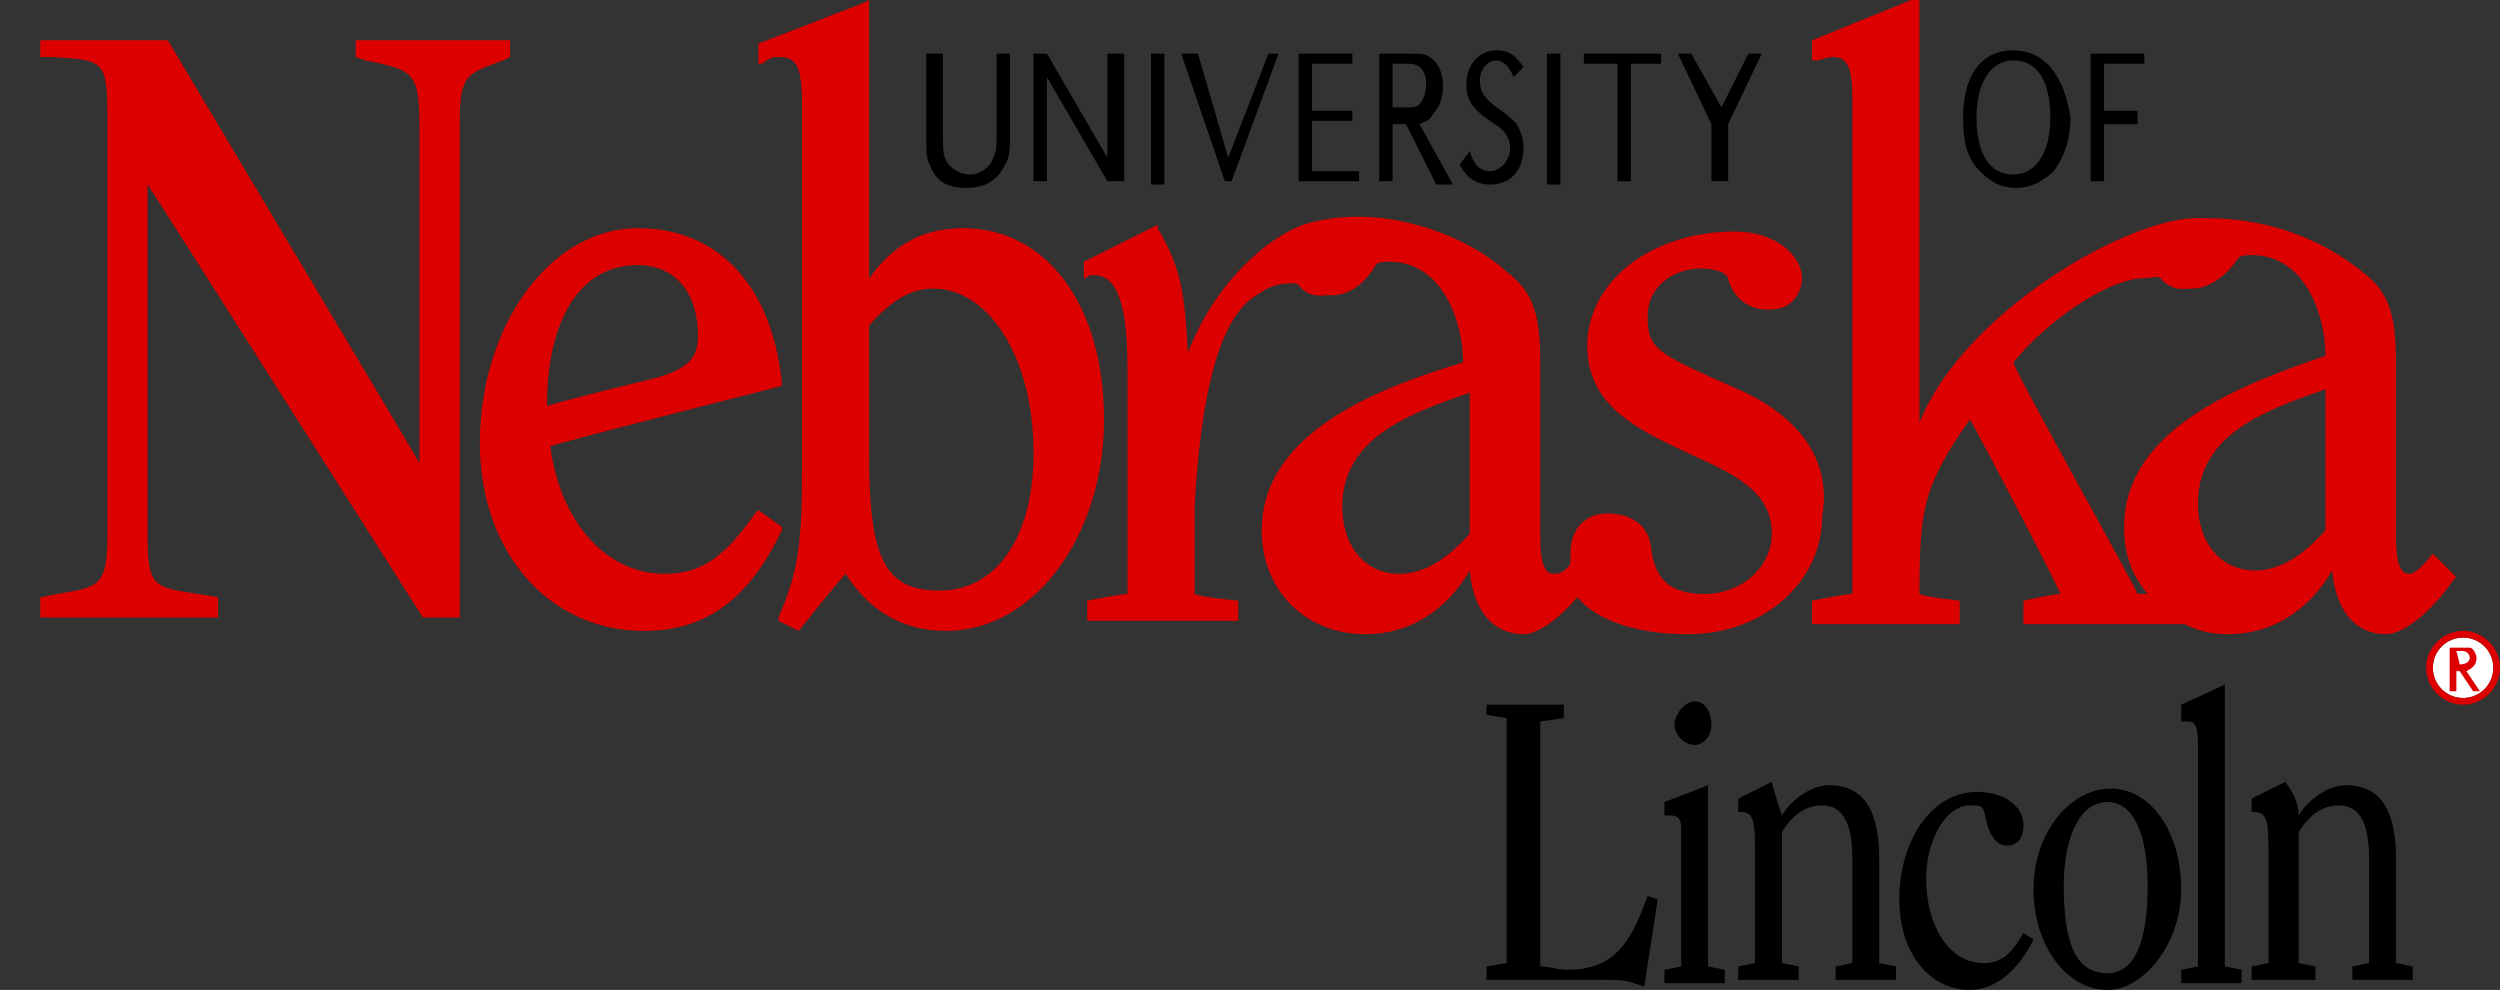 <?xml version="1.0" encoding="utf-8"?>
<!-- Generator: Adobe Illustrator 18.1.1, SVG Export Plug-In . SVG Version: 6.00 Build 0)  -->
<svg version="1.1" id="Layer_1" xmlns="http://www.w3.org/2000/svg" xmlns:xlink="http://www.w3.org/1999/xlink" x="0px" y="0px"
	 viewBox="0 0 74.5 29.5" enable-background="new 0 0 74.5 29.5" xml:space="preserve">
<rect x="0" y="0" width="74.5" height="29.5" fill="#333333" stroke="none"/>
<path d="M46.6,21.4l-0.7,0.1v7.3c0.3,0,0.5,0.1,0.8,0.1c1.4,0,1.9-0.8,2.4-2.2l0.3,0.1L49,29.4c-0.6-0.2-0.6-0.2-1.2-0.2h-3.5v-0.4
	l0.6-0.1v-7.3l-0.6-0.1V21h2.3V21.4z"/>
<path d="M50.9,28.8l0.5,0.1v0.4h-1.8v-0.4l0.5-0.1v-4.1c0-0.3-0.1-0.4-0.3-0.4c-0.1,0-0.2,0-0.2,0v-0.4l1.3-0.5V28.8z M50.5,22.2
	c-0.3,0-0.6-0.3-0.6-0.6s0.3-0.7,0.6-0.7c0.3,0,0.5,0.3,0.5,0.7C51,21.9,50.8,22.2,50.5,22.2z"/>
<path d="M53.1,24.3c0.3-0.5,0.9-0.9,1.4-0.9c1.2,0,1.5,1,1.5,2.2v3.1l0.5,0.1v0.4h-1.8v-0.4l0.5-0.1v-3.1c0-1.1-0.3-1.6-0.9-1.6
	c-0.5,0-0.9,0.3-1.2,0.8v3.9l0.5,0.1v0.4h-1.8v-0.4l0.5-0.1v-3.5c0-0.8-0.1-1-0.4-1c0,0-0.1,0-0.1,0v-0.4l1-0.5
	C52.9,23.7,53,24,53.1,24.3z"/>
<path d="M58.7,29.5c-1.2,0-2.1-1.1-2.1-2.7c0-1.8,1-3.2,2.3-3.2c0.8,0,1.4,0.4,1.4,1c0,0.4-0.2,0.6-0.5,0.6c-0.3,0-0.5-0.3-0.6-0.7
	C59.1,24,59.1,24,58.7,24c-0.7,0-1.3,1-1.3,2.2c0,1.4,0.7,2.5,1.7,2.5c0.5,0,0.8-0.2,1.2-0.9l0.3,0.2C60.1,29,59.4,29.5,58.7,29.5z"
	/>
<path d="M64,26.4c0,1.7-0.4,2.6-1.2,2.6c-0.9,0-1.3-0.8-1.3-2.6c0-1.5,0.5-2.5,1.3-2.5C63.6,23.9,64,24.9,64,26.4z M65,26.5
	c0-1.7-0.9-3-2.1-3c-1.2,0-2.3,1.3-2.3,3c0,1.7,1,3,2.2,3C63.9,29.5,65,28.1,65,26.5z"/>
<path d="M66.3,28.8l0.5,0.1v0.4H65v-0.4l0.5-0.1v-6.6c0-0.6-0.1-0.7-0.3-0.7c-0.1,0-0.1,0-0.2,0V21l1.3-0.6V28.8z"/>
<path d="M68.5,24.3c0.3-0.5,0.9-0.9,1.4-0.9c1.2,0,1.5,1,1.5,2.2v3.1l0.5,0.1v0.4h-1.8v-0.4l0.5-0.1v-3.1c0-1.1-0.3-1.6-0.9-1.6
	c-0.5,0-0.9,0.3-1.2,0.8v3.9l0.5,0.1v0.4h-1.9v-0.4l0.5-0.1v-3.5c0-0.8-0.1-1-0.4-1c0,0-0.1,0-0.1,0v-0.4l1-0.5
	C68.4,23.7,68.5,24,68.5,24.3z"/>
<path d="M28.1,1.6v2.3c0,0.6,0,0.7,0.1,0.9c0.1,0.2,0.4,0.4,0.7,0.4c0.3,0,0.6-0.2,0.7-0.5c0.1-0.2,0.1-0.3,0.1-0.8V1.6h0.4v2.3
	c0,0.6,0,0.8-0.2,1.1c-0.2,0.4-0.6,0.6-1.1,0.6c-0.6,0-0.9-0.2-1.1-0.7c-0.1-0.2-0.1-0.4-0.1-1V1.6H28.1z"/>
<polygon points="33.5,5.4 33,5.4 31.2,2.3 31.2,5.4 30.8,5.4 30.8,1.6 31.2,1.6 33,4.7 33,1.6 33.5,1.6 "/>
<rect x="34.3" y="1.6" width="0.4" height="3.9"/>
<polygon points="36.6,4.7 37.8,1.6 38.1,1.6 36.7,5.4 36.5,5.4 35.2,1.6 35.7,1.6 "/>
<polygon points="40.3,3.3 40.3,3.6 39.1,3.6 39.1,5.1 40.5,5.1 40.5,5.4 38.7,5.4 38.7,1.6 40.3,1.6 40.3,1.9 39.1,1.9 39.1,3.3 "/>
<path d="M41.5,3.3V1.9H42c0.3,0,0.5,0.2,0.5,0.6c0,0.3-0.1,0.5-0.2,0.6c-0.1,0.1-0.2,0.1-0.4,0.1H41.5z M41.1,5.4h0.4V3.7h0.4
	l0.9,1.8h0.5l-1-1.8c0.2-0.1,0.3-0.1,0.4-0.3c0.2-0.2,0.3-0.5,0.3-0.8c0-0.4-0.1-0.7-0.4-0.9c-0.1-0.1-0.3-0.1-0.7-0.1h-0.8V5.4z"/>
<path d="M45.1,2.3c-0.1-0.3-0.3-0.5-0.5-0.5c-0.3,0-0.5,0.3-0.5,0.6c0,0.3,0.1,0.5,0.5,0.8c0.3,0.2,0.4,0.3,0.6,0.5
	c0.1,0.2,0.2,0.4,0.2,0.7c0,0.7-0.4,1.1-1,1.1c-0.4,0-0.7-0.2-0.9-0.6l0.3-0.4c0.1,0.4,0.3,0.6,0.6,0.6c0.3,0,0.6-0.3,0.6-0.7
	c0-0.2-0.1-0.4-0.2-0.5c-0.1-0.1-0.1-0.1-0.4-0.3c-0.6-0.4-0.7-0.7-0.7-1.1c0-0.6,0.4-1,0.9-1c0.4,0,0.6,0.2,0.8,0.5L45.1,2.3z"/>
<rect x="46.1" y="1.6" width="0.4" height="3.9"/>
<polygon points="48.6,5.4 48.2,5.4 48.2,1.9 47.2,1.9 47.2,1.6 49.5,1.6 49.5,1.9 48.6,1.9 "/>
<polygon points="52.5,1.6 51.5,3.7 51.5,5.4 51,5.4 51,3.7 50,1.6 50.4,1.6 51.3,3.2 52.1,1.6 "/>
<path d="M60,1.8c0.7,0,1.1,0.6,1.1,1.7c0,1-0.4,1.7-1.1,1.7c-0.7,0-1.1-0.6-1.1-1.7C58.9,2.5,59.3,1.8,60,1.8z M60,1.5
	c-1,0-1.5,0.8-1.5,2c0,0.7,0.1,1.2,0.5,1.6c0.3,0.3,0.6,0.5,1.1,0.5c0.4,0,0.8-0.2,1.1-0.5c0.3-0.4,0.5-0.9,0.5-1.6
	C61.5,2.2,60.9,1.5,60,1.5z"/>
<polygon points="63.7,3.3 63.7,3.7 62.7,3.7 62.7,5.4 62.3,5.4 62.3,1.6 63.9,1.6 63.9,1.9 62.7,1.9 62.7,3.3 "/>
<path fill="#DD0000" d="M10.6,1.2v0.5l0.3,0.1c1.4,0.3,1.6,0.3,1.6,2c0,0,0,9.2,0,10C12.1,13.1,5,1.2,5,1.2H1.2v0.5l0.4,0
	c1.5,0.1,1.6,0.1,1.6,1.8V16c0,1.5-0.3,1.5-1.5,1.7l-0.5,0.1l0,0.1v0.5h5.3v-0.6l-0.6-0.1c-1.3-0.2-1.5-0.2-1.5-1.7
	c0,0,0-9.8,0-10.5c0.4,0.6,8.2,12.9,8.2,12.9h1.1V3.7c0-1.5,0.2-1.5,1.3-1.9l0.2-0.1V1.2H10.6z"/>
<path fill="#DD0000" d="M28.7,6.8c-1.2,0-2.1,0.5-2.8,1.5c0-0.6,0-8.3,0-8.3l-0.2,0.1l-3.1,1.2v0.6l0.1,0C23,1.7,23,1.7,23.2,1.7
	c0.5,0,0.7,0.2,0.7,1.4v10.8c0,2.3-0.1,3.1-0.7,4.5l0,0.1l0.6,0.3c0,0,1.2-1.5,1.4-1.7c0.7,1.1,1.7,1.7,3,1.7c2.6,0,4.7-2.8,4.7-6.3
	C32.9,9.1,31.2,6.8,28.7,6.8z M28,17.6c-1.6,0-2.1-0.9-2.1-4c0,0,0-3.9,0-3.9c0.7-0.8,1.3-1.1,1.9-1.1c1.7,0,3,2.1,3,4.9
	C30.8,16,29.7,17.6,28,17.6z"/>
<path fill="#DD0000" d="M72.5,16.5L72.5,16.5c-0.4,0.5-0.6,0.6-0.7,0.6c-0.3,0-0.4-0.4-0.4-1.1v-5.2c0-1.4-0.2-2.1-1-2.7
	c-2-1.6-4.1-1.6-4.8-1.6c-2.1-0.1-7.1,2.8-8.4,6.1c0-1.9,0-1.8,0-12.7L54,1.2v0.6l0.1,0c0.2,0,0.3-0.1,0.5-0.1
	c0.4,0,0.6,0.2,0.6,1.2c0,0,0,14.6,0,14.8c-0.2,0-1.2,0.2-1.2,0.2v0.7h4.4v-0.7c0,0-1-0.1-1.2-0.2c0-2.5,0.1-3.2,1.5-5.2
	c0.2,0.3,2.6,4.9,2.7,5.2c-0.2,0-1.1,0.2-1.1,0.2v0.7h4.8c0.4,0.2,0.8,0.3,1.3,0.3c1.3,0,2.4-0.7,3.1-1.9c0.1,1.2,0.7,1.9,1.6,1.9
	c0.5,0,1.3-0.6,2-1.6l0.1-0.1L72.5,16.5z M63.3,15.7c0,0.8,0.2,1.4,0.7,2c-0.1,0-0.2,0-0.3,0C63.7,17.6,60,11,60,10.8
	c0.7-0.9,2.4-2.3,3.7-2.5c0.4,0,0.6-0.1,0.7,0c0.3,0.4,0.8,0.3,0.8,0.3c0.1,0,0.8,0.1,1.5-0.9c0,0,0-0.1,0.4-0.1
	c1.6,0,2.2,1.8,2.2,3C67,11.4,63.3,12.7,63.3,15.7z M69.3,15.8c-0.7,0.8-1.4,1.2-2.1,1.2c-1,0-1.7-0.8-1.7-2c0-2.1,2.1-2.8,3.8-3.4
	c0,0,0,0,0,0C69.3,12,69.3,15.7,69.3,15.8z"/>
<path fill="#DD0000" d="M22.6,15.2l-0.1,0.1c-0.9,1.3-1.6,1.8-2.7,1.8c-1.7,0-3.1-1.5-3.4-3.8c0.2-0.1,6.9-1.8,6.9-1.8l0-0.1
	c-0.3-2.9-1.9-4.6-4.3-4.6c-2.6,0-4.7,2.9-4.7,6.4c0,3.2,2,5.6,4.9,5.6c1.8,0,3.1-0.9,4.1-3l0-0.1L22.6,15.2z M19,7.9
	c1.1,0,1.8,0.8,1.8,2.1c0,0.6-0.2,1-1.4,1.3c0,0-2.5,0.6-3.1,0.8C16.3,9.5,17.3,7.9,19,7.9z"/>
<path fill="#DD0000" d="M51.8,11.6c-2.5-1.1-2.7-1.2-2.7-2.2c0-0.8,0.7-1.4,1.6-1.4c0,0,0.7,0,0.8,0.3c0,0.1,0.3,1.1,1.5,0.9
	c0.5-0.1,0.7-0.6,0.7-0.9c0-0.7-0.8-1.4-2-1.4c-2.5,0-4.4,1.5-4.4,3.4c0,1.8,1.5,2.5,3,3.2c1.3,0.6,2.5,1.1,2.5,2.4
	c0,1-0.9,1.8-2,1.8c-1.1,0-1.5-0.5-1.6-1.4c-0.1-0.8-0.8-1-1.3-1c-0.6,0-1.1,0.4-1.1,1.2c0,0.2,0,0.2,0,0.3
	c-0.2,0.3-0.4,0.3-0.5,0.3c-0.3,0-0.4-0.4-0.4-1.1l0-5.2c0-1.4-0.2-2.1-1-2.7c-1.2-1.1-3.6-2-5.7-1.5c-1.1,0.2-2.9,1.6-3.8,3.9
	c-0.1-1.8-0.2-2.5-0.9-3.7l0-0.1l-2.2,1.1v0.5l0.2-0.1l0.1,0c0.7,0,1,0.9,1,2.8c0,0,0,6.6,0,6.7c-0.2,0-1.2,0.2-1.2,0.2v0.6h4.5
	v-0.6c0,0-1.1-0.1-1.3-0.2c0-0.2,0-2.6,0-2.6c0.3-5.5,1.5-6.1,2-6.4c0.4-0.3,1.1-0.3,1.1-0.2c0.3,0.4,0.8,0.3,0.8,0.3
	c0.2,0,0.9,0.1,1.5-0.9c0,0,0-0.1,0.4-0.1c1.6,0,2.2,1.8,2.2,3l0,0c0,0,0,0,0,0c-2.3,0.7-6,2-6,5c0,1.8,1.3,3.1,3.1,3.1
	c1.3,0,2.4-0.7,3.1-1.9c0.1,1.2,0.7,1.9,1.6,1.9c0.4,0,1-0.4,1.6-1.1c0.6,0.7,1.8,1.1,3.3,1.1c2.3,0,4-1.6,4-3.5
	C54.6,13.7,53.6,12.4,51.8,11.6z M43.8,15.9c-0.7,0.8-1.4,1.2-2.1,1.2c-1,0-1.7-0.8-1.7-2c0-2.1,2.1-2.8,3.8-3.4c0,0,0,0,0,0
	C43.8,12.1,43.8,15.8,43.8,15.9z"/>
<path fill="#FFFFFF" d="M72.5,19.9c0,0.5,0.4,0.9,0.9,0.9s0.9-0.4,0.9-0.9c0-0.5-0.4-0.9-0.9-0.9C72.9,19,72.5,19.4,72.5,19.9"/>
<path fill="#DD0000" d="M74.5,19.9c0,0.6-0.5,1.1-1.1,1.1c-0.6,0-1.1-0.5-1.1-1.1c0-0.6,0.5-1.1,1.1-1.1
	C74,18.8,74.5,19.3,74.5,19.9 M72.5,19.9c0,0.5,0.4,0.9,0.9,0.9s0.9-0.4,0.9-0.9c0-0.5-0.4-0.9-0.9-0.9C72.9,19,72.5,19.4,72.5,19.9
	 M73,19.3h0.3c0.1,0,0.2,0,0.3,0c0.1,0,0.2,0.2,0.2,0.3c0,0.2-0.1,0.3-0.3,0.4l0.4,0.6h-0.2L73.3,20h-0.1v0.6H73V19.3z M73.3,19.8
	c0.2,0,0.3-0.1,0.3-0.2c0-0.1-0.1-0.2-0.2-0.2h-0.1h-0.1L73.3,19.8L73.3,19.8z"/>
</svg>
